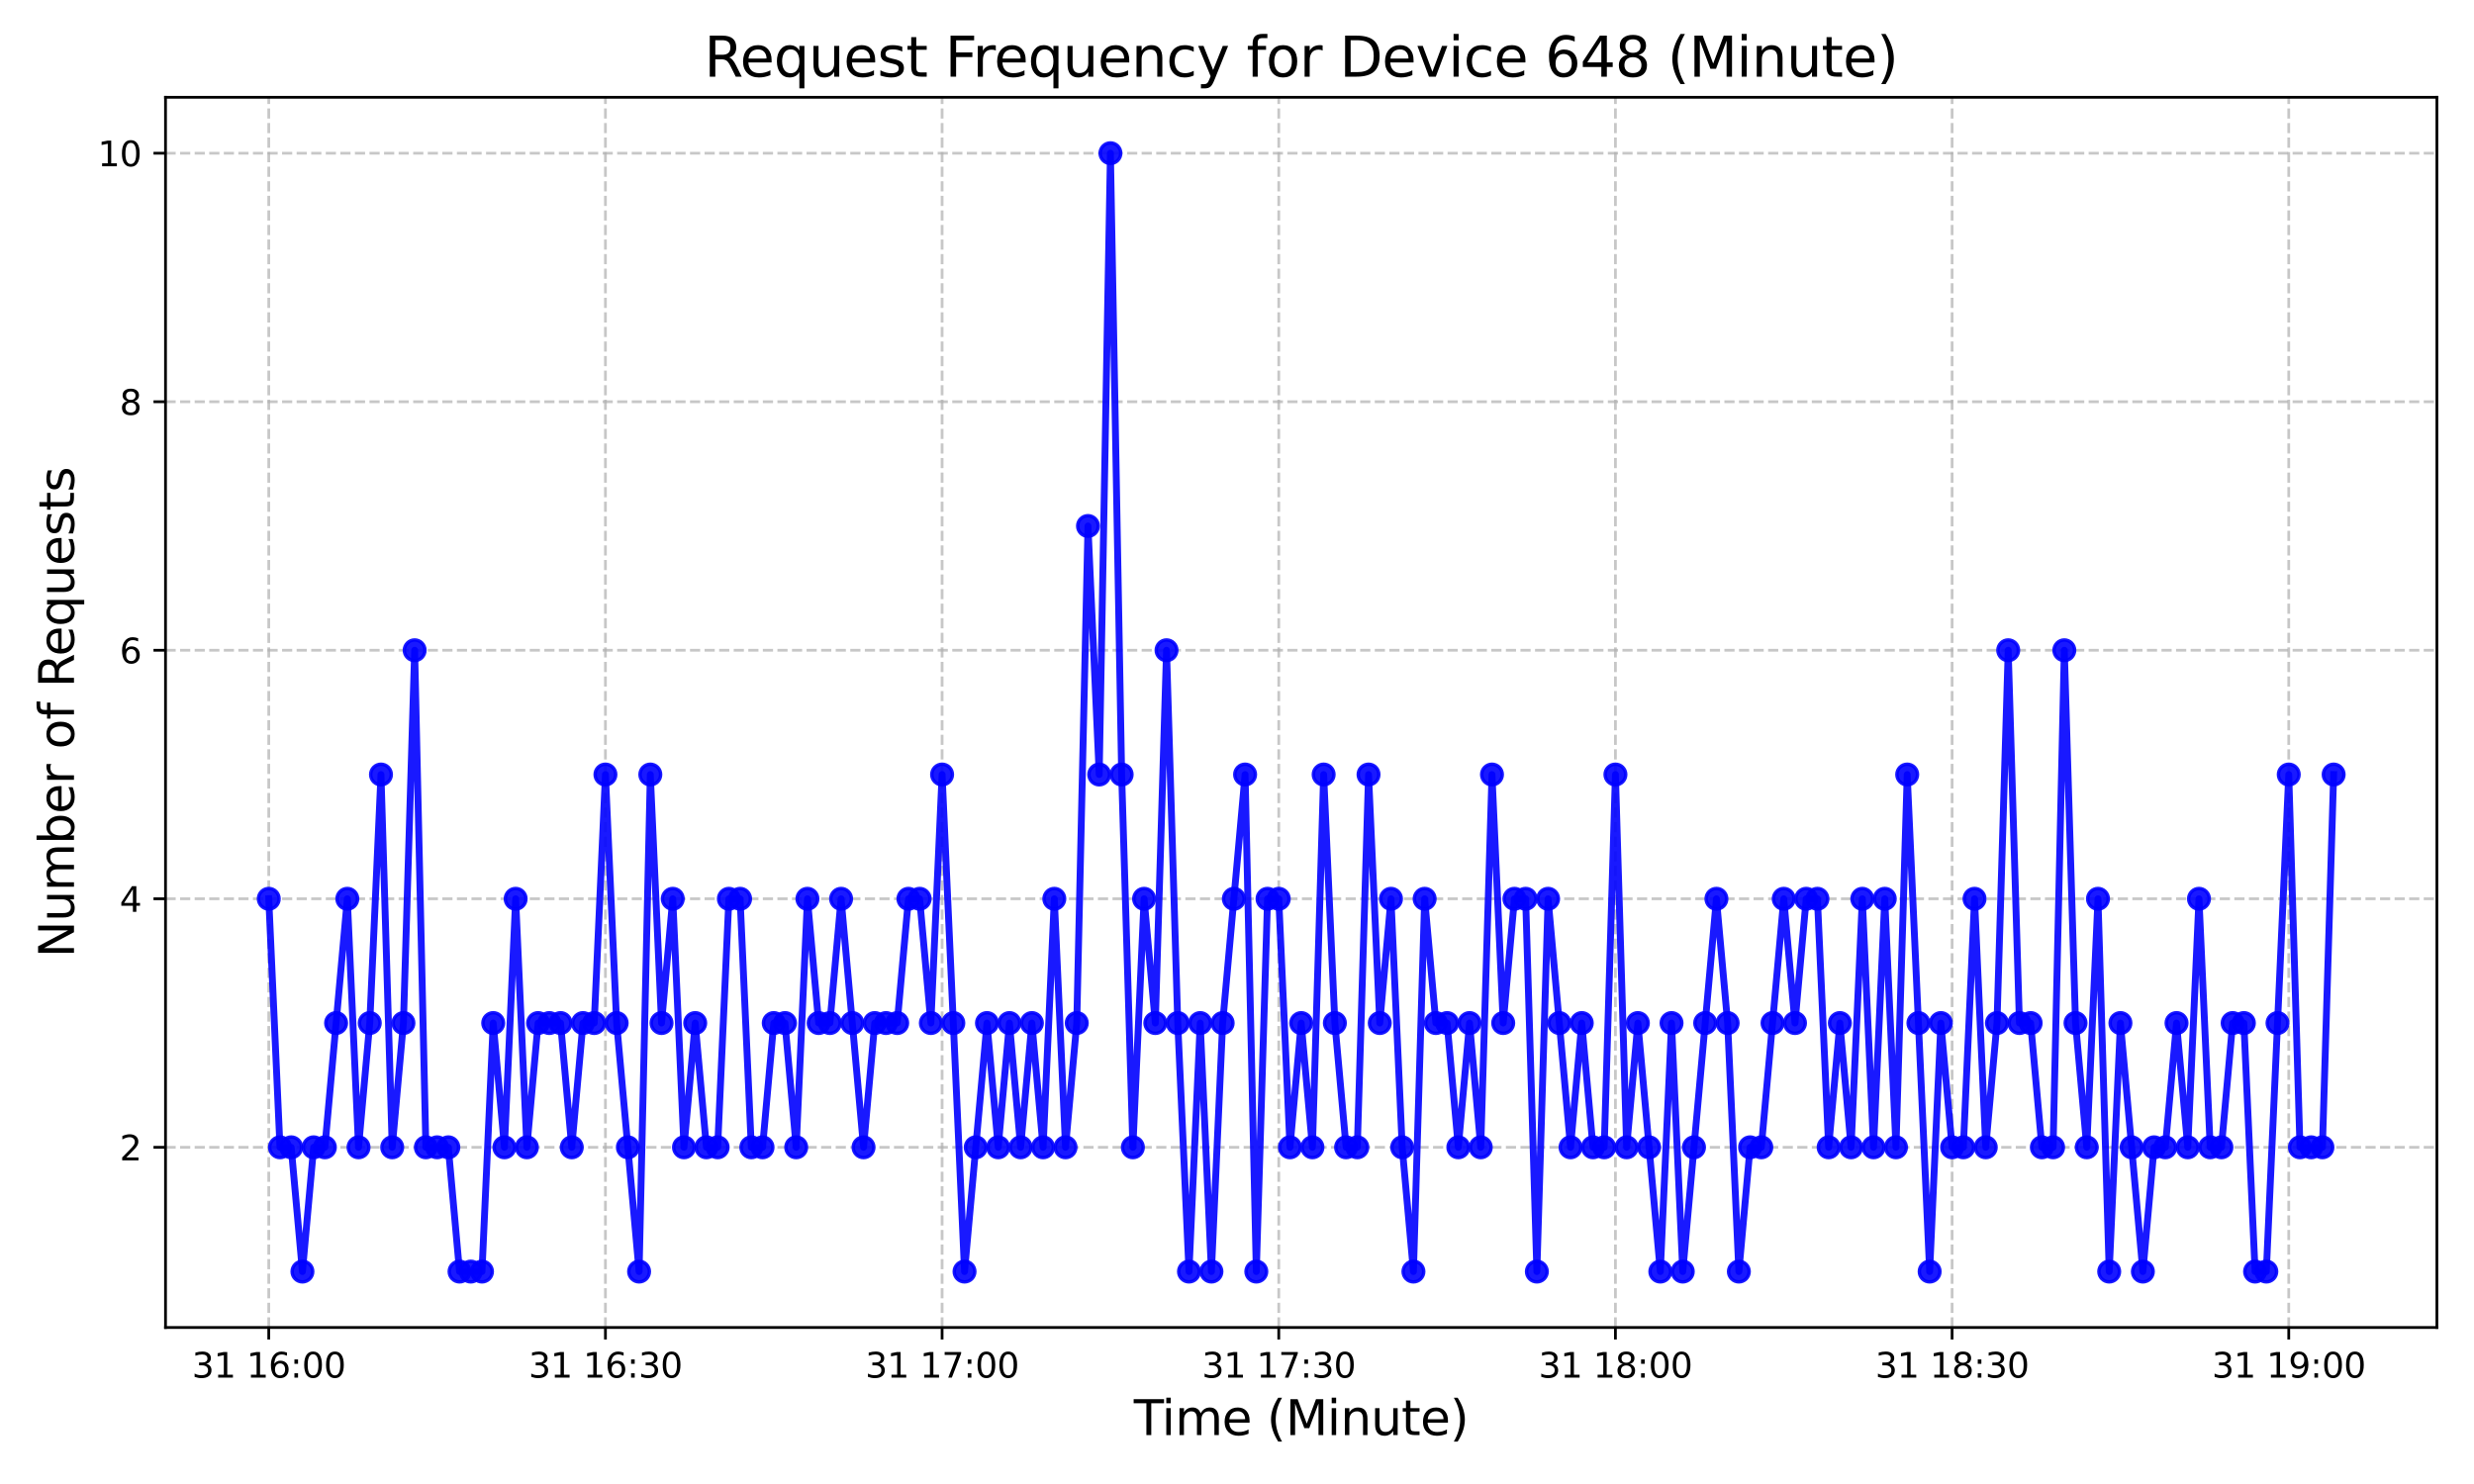 <?xml version="1.0" encoding="utf-8" standalone="no"?>
<!DOCTYPE svg PUBLIC "-//W3C//DTD SVG 1.1//EN"
  "http://www.w3.org/Graphics/SVG/1.1/DTD/svg11.dtd">
<svg xmlns:xlink="http://www.w3.org/1999/xlink" width="720pt" height="432pt" viewBox="0 0 720 432" xmlns="http://www.w3.org/2000/svg" version="1.1">
 <defs>
  <style type="text/css">*{stroke-linejoin: round; stroke-linecap: butt}</style>
 </defs>
 <g id="figure_1">
  <g id="patch_1">
   <path d="M 0 432 
L 720 432 
L 720 0 
L 0 0 
z
" style="fill: #ffffff"/>
  </g>
  <g id="axes_1">
   <g id="patch_2">
    <path d="M 48.17 386.44 
L 709.2 386.44 
L 709.2 28.32 
L 48.17 28.32 
z
" style="fill: #ffffff"/>
   </g>
   <g id="matplotlib.axis_1">
    <g id="xtick_1">
     <g id="line2d_1">
      <path d="M 78.217 386.44 
L 78.217 28.32 
" clip-path="url(#p0551586bc9)" style="fill: none; stroke-dasharray: 2.96,1.28; stroke-dashoffset: 0; stroke: #b0b0b0; stroke-opacity: 0.7; stroke-width: 0.8"/>
     </g>
     <g id="line2d_2">
      <defs>
       <path id="m270ddeef84" d="M 0 0 
L 0 3.5 
" style="stroke: #000000; stroke-width: 0.8"/>
      </defs>
      <g>
       <use xlink:href="#m270ddeef84" x="78.217" y="386.44" style="stroke: #000000; stroke-width: 0.8"/>
      </g>
     </g>
     <g id="text_1">
      <!-- 31 16:00 -->
      <g transform="translate(55.856 401.038) scale(0.1 -0.1)">
       <defs>
        <path id="DejaVuSans-33" d="M 2597 2516 
Q 3050 2419 3304 2112 
Q 3559 1806 3559 1356 
Q 3559 666 3084 287 
Q 2609 -91 1734 -91 
Q 1441 -91 1130 -33 
Q 819 25 488 141 
L 488 750 
Q 750 597 1062 519 
Q 1375 441 1716 441 
Q 2309 441 2620 675 
Q 2931 909 2931 1356 
Q 2931 1769 2642 2001 
Q 2353 2234 1838 2234 
L 1294 2234 
L 1294 2753 
L 1863 2753 
Q 2328 2753 2575 2939 
Q 2822 3125 2822 3475 
Q 2822 3834 2567 4026 
Q 2313 4219 1838 4219 
Q 1578 4219 1281 4162 
Q 984 4106 628 3988 
L 628 4550 
Q 988 4650 1302 4700 
Q 1616 4750 1894 4750 
Q 2613 4750 3031 4423 
Q 3450 4097 3450 3541 
Q 3450 3153 3228 2886 
Q 3006 2619 2597 2516 
z
" transform="scale(0.016)"/>
        <path id="DejaVuSans-31" d="M 794 531 
L 1825 531 
L 1825 4091 
L 703 3866 
L 703 4441 
L 1819 4666 
L 2450 4666 
L 2450 531 
L 3481 531 
L 3481 0 
L 794 0 
L 794 531 
z
" transform="scale(0.016)"/>
        <path id="DejaVuSans-20" transform="scale(0.016)"/>
        <path id="DejaVuSans-36" d="M 2113 2584 
Q 1688 2584 1439 2293 
Q 1191 2003 1191 1497 
Q 1191 994 1439 701 
Q 1688 409 2113 409 
Q 2538 409 2786 701 
Q 3034 994 3034 1497 
Q 3034 2003 2786 2293 
Q 2538 2584 2113 2584 
z
M 3366 4563 
L 3366 3988 
Q 3128 4100 2886 4159 
Q 2644 4219 2406 4219 
Q 1781 4219 1451 3797 
Q 1122 3375 1075 2522 
Q 1259 2794 1537 2939 
Q 1816 3084 2150 3084 
Q 2853 3084 3261 2657 
Q 3669 2231 3669 1497 
Q 3669 778 3244 343 
Q 2819 -91 2113 -91 
Q 1303 -91 875 529 
Q 447 1150 447 2328 
Q 447 3434 972 4092 
Q 1497 4750 2381 4750 
Q 2619 4750 2861 4703 
Q 3103 4656 3366 4563 
z
" transform="scale(0.016)"/>
        <path id="DejaVuSans-3a" d="M 750 794 
L 1409 794 
L 1409 0 
L 750 0 
L 750 794 
z
M 750 3309 
L 1409 3309 
L 1409 2516 
L 750 2516 
L 750 3309 
z
" transform="scale(0.016)"/>
        <path id="DejaVuSans-30" d="M 2034 4250 
Q 1547 4250 1301 3770 
Q 1056 3291 1056 2328 
Q 1056 1369 1301 889 
Q 1547 409 2034 409 
Q 2525 409 2770 889 
Q 3016 1369 3016 2328 
Q 3016 3291 2770 3770 
Q 2525 4250 2034 4250 
z
M 2034 4750 
Q 2819 4750 3233 4129 
Q 3647 3509 3647 2328 
Q 3647 1150 3233 529 
Q 2819 -91 2034 -91 
Q 1250 -91 836 529 
Q 422 1150 422 2328 
Q 422 3509 836 4129 
Q 1250 4750 2034 4750 
z
" transform="scale(0.016)"/>
       </defs>
       <use xlink:href="#DejaVuSans-33"/>
       <use xlink:href="#DejaVuSans-31" x="63.623"/>
       <use xlink:href="#DejaVuSans-20" x="127.246"/>
       <use xlink:href="#DejaVuSans-31" x="159.033"/>
       <use xlink:href="#DejaVuSans-36" x="222.656"/>
       <use xlink:href="#DejaVuSans-3a" x="286.279"/>
       <use xlink:href="#DejaVuSans-30" x="319.971"/>
       <use xlink:href="#DejaVuSans-30" x="383.594"/>
      </g>
     </g>
    </g>
    <g id="xtick_2">
     <g id="line2d_3">
      <path d="M 176.196 386.44 
L 176.196 28.32 
" clip-path="url(#p0551586bc9)" style="fill: none; stroke-dasharray: 2.96,1.28; stroke-dashoffset: 0; stroke: #b0b0b0; stroke-opacity: 0.7; stroke-width: 0.8"/>
     </g>
     <g id="line2d_4">
      <g>
       <use xlink:href="#m270ddeef84" x="176.196" y="386.44" style="stroke: #000000; stroke-width: 0.8"/>
      </g>
     </g>
     <g id="text_2">
      <!-- 31 16:30 -->
      <g transform="translate(153.835 401.038) scale(0.1 -0.1)">
       <use xlink:href="#DejaVuSans-33"/>
       <use xlink:href="#DejaVuSans-31" x="63.623"/>
       <use xlink:href="#DejaVuSans-20" x="127.246"/>
       <use xlink:href="#DejaVuSans-31" x="159.033"/>
       <use xlink:href="#DejaVuSans-36" x="222.656"/>
       <use xlink:href="#DejaVuSans-3a" x="286.279"/>
       <use xlink:href="#DejaVuSans-33" x="319.971"/>
       <use xlink:href="#DejaVuSans-30" x="383.594"/>
      </g>
     </g>
    </g>
    <g id="xtick_3">
     <g id="line2d_5">
      <path d="M 274.174 386.44 
L 274.174 28.32 
" clip-path="url(#p0551586bc9)" style="fill: none; stroke-dasharray: 2.96,1.28; stroke-dashoffset: 0; stroke: #b0b0b0; stroke-opacity: 0.7; stroke-width: 0.8"/>
     </g>
     <g id="line2d_6">
      <g>
       <use xlink:href="#m270ddeef84" x="274.174" y="386.44" style="stroke: #000000; stroke-width: 0.8"/>
      </g>
     </g>
     <g id="text_3">
      <!-- 31 17:00 -->
      <g transform="translate(251.813 401.038) scale(0.1 -0.1)">
       <defs>
        <path id="DejaVuSans-37" d="M 525 4666 
L 3525 4666 
L 3525 4397 
L 1831 0 
L 1172 0 
L 2766 4134 
L 525 4134 
L 525 4666 
z
" transform="scale(0.016)"/>
       </defs>
       <use xlink:href="#DejaVuSans-33"/>
       <use xlink:href="#DejaVuSans-31" x="63.623"/>
       <use xlink:href="#DejaVuSans-20" x="127.246"/>
       <use xlink:href="#DejaVuSans-31" x="159.033"/>
       <use xlink:href="#DejaVuSans-37" x="222.656"/>
       <use xlink:href="#DejaVuSans-3a" x="286.279"/>
       <use xlink:href="#DejaVuSans-30" x="319.971"/>
       <use xlink:href="#DejaVuSans-30" x="383.594"/>
      </g>
     </g>
    </g>
    <g id="xtick_4">
     <g id="line2d_7">
      <path d="M 372.153 386.44 
L 372.153 28.32 
" clip-path="url(#p0551586bc9)" style="fill: none; stroke-dasharray: 2.96,1.28; stroke-dashoffset: 0; stroke: #b0b0b0; stroke-opacity: 0.7; stroke-width: 0.8"/>
     </g>
     <g id="line2d_8">
      <g>
       <use xlink:href="#m270ddeef84" x="372.153" y="386.44" style="stroke: #000000; stroke-width: 0.8"/>
      </g>
     </g>
     <g id="text_4">
      <!-- 31 17:30 -->
      <g transform="translate(349.792 401.038) scale(0.1 -0.1)">
       <use xlink:href="#DejaVuSans-33"/>
       <use xlink:href="#DejaVuSans-31" x="63.623"/>
       <use xlink:href="#DejaVuSans-20" x="127.246"/>
       <use xlink:href="#DejaVuSans-31" x="159.033"/>
       <use xlink:href="#DejaVuSans-37" x="222.656"/>
       <use xlink:href="#DejaVuSans-3a" x="286.279"/>
       <use xlink:href="#DejaVuSans-33" x="319.971"/>
       <use xlink:href="#DejaVuSans-30" x="383.594"/>
      </g>
     </g>
    </g>
    <g id="xtick_5">
     <g id="line2d_9">
      <path d="M 470.132 386.44 
L 470.132 28.32 
" clip-path="url(#p0551586bc9)" style="fill: none; stroke-dasharray: 2.96,1.28; stroke-dashoffset: 0; stroke: #b0b0b0; stroke-opacity: 0.7; stroke-width: 0.8"/>
     </g>
     <g id="line2d_10">
      <g>
       <use xlink:href="#m270ddeef84" x="470.132" y="386.44" style="stroke: #000000; stroke-width: 0.8"/>
      </g>
     </g>
     <g id="text_5">
      <!-- 31 18:00 -->
      <g transform="translate(447.771 401.038) scale(0.1 -0.1)">
       <defs>
        <path id="DejaVuSans-38" d="M 2034 2216 
Q 1584 2216 1326 1975 
Q 1069 1734 1069 1313 
Q 1069 891 1326 650 
Q 1584 409 2034 409 
Q 2484 409 2743 651 
Q 3003 894 3003 1313 
Q 3003 1734 2745 1975 
Q 2488 2216 2034 2216 
z
M 1403 2484 
Q 997 2584 770 2862 
Q 544 3141 544 3541 
Q 544 4100 942 4425 
Q 1341 4750 2034 4750 
Q 2731 4750 3128 4425 
Q 3525 4100 3525 3541 
Q 3525 3141 3298 2862 
Q 3072 2584 2669 2484 
Q 3125 2378 3379 2068 
Q 3634 1759 3634 1313 
Q 3634 634 3220 271 
Q 2806 -91 2034 -91 
Q 1263 -91 848 271 
Q 434 634 434 1313 
Q 434 1759 690 2068 
Q 947 2378 1403 2484 
z
M 1172 3481 
Q 1172 3119 1398 2916 
Q 1625 2713 2034 2713 
Q 2441 2713 2670 2916 
Q 2900 3119 2900 3481 
Q 2900 3844 2670 4047 
Q 2441 4250 2034 4250 
Q 1625 4250 1398 4047 
Q 1172 3844 1172 3481 
z
" transform="scale(0.016)"/>
       </defs>
       <use xlink:href="#DejaVuSans-33"/>
       <use xlink:href="#DejaVuSans-31" x="63.623"/>
       <use xlink:href="#DejaVuSans-20" x="127.246"/>
       <use xlink:href="#DejaVuSans-31" x="159.033"/>
       <use xlink:href="#DejaVuSans-38" x="222.656"/>
       <use xlink:href="#DejaVuSans-3a" x="286.279"/>
       <use xlink:href="#DejaVuSans-30" x="319.971"/>
       <use xlink:href="#DejaVuSans-30" x="383.594"/>
      </g>
     </g>
    </g>
    <g id="xtick_6">
     <g id="line2d_11">
      <path d="M 568.111 386.44 
L 568.111 28.32 
" clip-path="url(#p0551586bc9)" style="fill: none; stroke-dasharray: 2.96,1.28; stroke-dashoffset: 0; stroke: #b0b0b0; stroke-opacity: 0.7; stroke-width: 0.8"/>
     </g>
     <g id="line2d_12">
      <g>
       <use xlink:href="#m270ddeef84" x="568.111" y="386.44" style="stroke: #000000; stroke-width: 0.8"/>
      </g>
     </g>
     <g id="text_6">
      <!-- 31 18:30 -->
      <g transform="translate(545.75 401.038) scale(0.1 -0.1)">
       <use xlink:href="#DejaVuSans-33"/>
       <use xlink:href="#DejaVuSans-31" x="63.623"/>
       <use xlink:href="#DejaVuSans-20" x="127.246"/>
       <use xlink:href="#DejaVuSans-31" x="159.033"/>
       <use xlink:href="#DejaVuSans-38" x="222.656"/>
       <use xlink:href="#DejaVuSans-3a" x="286.279"/>
       <use xlink:href="#DejaVuSans-33" x="319.971"/>
       <use xlink:href="#DejaVuSans-30" x="383.594"/>
      </g>
     </g>
    </g>
    <g id="xtick_7">
     <g id="line2d_13">
      <path d="M 666.089 386.44 
L 666.089 28.32 
" clip-path="url(#p0551586bc9)" style="fill: none; stroke-dasharray: 2.96,1.28; stroke-dashoffset: 0; stroke: #b0b0b0; stroke-opacity: 0.7; stroke-width: 0.8"/>
     </g>
     <g id="line2d_14">
      <g>
       <use xlink:href="#m270ddeef84" x="666.089" y="386.44" style="stroke: #000000; stroke-width: 0.8"/>
      </g>
     </g>
     <g id="text_7">
      <!-- 31 19:00 -->
      <g transform="translate(643.728 401.038) scale(0.1 -0.1)">
       <defs>
        <path id="DejaVuSans-39" d="M 703 97 
L 703 672 
Q 941 559 1184 500 
Q 1428 441 1663 441 
Q 2288 441 2617 861 
Q 2947 1281 2994 2138 
Q 2813 1869 2534 1725 
Q 2256 1581 1919 1581 
Q 1219 1581 811 2004 
Q 403 2428 403 3163 
Q 403 3881 828 4315 
Q 1253 4750 1959 4750 
Q 2769 4750 3195 4129 
Q 3622 3509 3622 2328 
Q 3622 1225 3098 567 
Q 2575 -91 1691 -91 
Q 1453 -91 1209 -44 
Q 966 3 703 97 
z
M 1959 2075 
Q 2384 2075 2632 2365 
Q 2881 2656 2881 3163 
Q 2881 3666 2632 3958 
Q 2384 4250 1959 4250 
Q 1534 4250 1286 3958 
Q 1038 3666 1038 3163 
Q 1038 2656 1286 2365 
Q 1534 2075 1959 2075 
z
" transform="scale(0.016)"/>
       </defs>
       <use xlink:href="#DejaVuSans-33"/>
       <use xlink:href="#DejaVuSans-31" x="63.623"/>
       <use xlink:href="#DejaVuSans-20" x="127.246"/>
       <use xlink:href="#DejaVuSans-31" x="159.033"/>
       <use xlink:href="#DejaVuSans-39" x="222.656"/>
       <use xlink:href="#DejaVuSans-3a" x="286.279"/>
       <use xlink:href="#DejaVuSans-30" x="319.971"/>
       <use xlink:href="#DejaVuSans-30" x="383.594"/>
      </g>
     </g>
    </g>
    <g id="text_8">
     <!-- Time (Minute) -->
     <g transform="translate(329.963 417.756) scale(0.14 -0.14)">
      <defs>
       <path id="DejaVuSans-54" d="M -19 4666 
L 3928 4666 
L 3928 4134 
L 2272 4134 
L 2272 0 
L 1638 0 
L 1638 4134 
L -19 4134 
L -19 4666 
z
" transform="scale(0.016)"/>
       <path id="DejaVuSans-69" d="M 603 3500 
L 1178 3500 
L 1178 0 
L 603 0 
L 603 3500 
z
M 603 4863 
L 1178 4863 
L 1178 4134 
L 603 4134 
L 603 4863 
z
" transform="scale(0.016)"/>
       <path id="DejaVuSans-6d" d="M 3328 2828 
Q 3544 3216 3844 3400 
Q 4144 3584 4550 3584 
Q 5097 3584 5394 3201 
Q 5691 2819 5691 2113 
L 5691 0 
L 5113 0 
L 5113 2094 
Q 5113 2597 4934 2840 
Q 4756 3084 4391 3084 
Q 3944 3084 3684 2787 
Q 3425 2491 3425 1978 
L 3425 0 
L 2847 0 
L 2847 2094 
Q 2847 2600 2669 2842 
Q 2491 3084 2119 3084 
Q 1678 3084 1418 2786 
Q 1159 2488 1159 1978 
L 1159 0 
L 581 0 
L 581 3500 
L 1159 3500 
L 1159 2956 
Q 1356 3278 1631 3431 
Q 1906 3584 2284 3584 
Q 2666 3584 2933 3390 
Q 3200 3197 3328 2828 
z
" transform="scale(0.016)"/>
       <path id="DejaVuSans-65" d="M 3597 1894 
L 3597 1613 
L 953 1613 
Q 991 1019 1311 708 
Q 1631 397 2203 397 
Q 2534 397 2845 478 
Q 3156 559 3463 722 
L 3463 178 
Q 3153 47 2828 -22 
Q 2503 -91 2169 -91 
Q 1331 -91 842 396 
Q 353 884 353 1716 
Q 353 2575 817 3079 
Q 1281 3584 2069 3584 
Q 2775 3584 3186 3129 
Q 3597 2675 3597 1894 
z
M 3022 2063 
Q 3016 2534 2758 2815 
Q 2500 3097 2075 3097 
Q 1594 3097 1305 2825 
Q 1016 2553 972 2059 
L 3022 2063 
z
" transform="scale(0.016)"/>
       <path id="DejaVuSans-28" d="M 1984 4856 
Q 1566 4138 1362 3434 
Q 1159 2731 1159 2009 
Q 1159 1288 1364 580 
Q 1569 -128 1984 -844 
L 1484 -844 
Q 1016 -109 783 600 
Q 550 1309 550 2009 
Q 550 2706 781 3412 
Q 1013 4119 1484 4856 
L 1984 4856 
z
" transform="scale(0.016)"/>
       <path id="DejaVuSans-4d" d="M 628 4666 
L 1569 4666 
L 2759 1491 
L 3956 4666 
L 4897 4666 
L 4897 0 
L 4281 0 
L 4281 4097 
L 3078 897 
L 2444 897 
L 1241 4097 
L 1241 0 
L 628 0 
L 628 4666 
z
" transform="scale(0.016)"/>
       <path id="DejaVuSans-6e" d="M 3513 2113 
L 3513 0 
L 2938 0 
L 2938 2094 
Q 2938 2591 2744 2837 
Q 2550 3084 2163 3084 
Q 1697 3084 1428 2787 
Q 1159 2491 1159 1978 
L 1159 0 
L 581 0 
L 581 3500 
L 1159 3500 
L 1159 2956 
Q 1366 3272 1645 3428 
Q 1925 3584 2291 3584 
Q 2894 3584 3203 3211 
Q 3513 2838 3513 2113 
z
" transform="scale(0.016)"/>
       <path id="DejaVuSans-75" d="M 544 1381 
L 544 3500 
L 1119 3500 
L 1119 1403 
Q 1119 906 1312 657 
Q 1506 409 1894 409 
Q 2359 409 2629 706 
Q 2900 1003 2900 1516 
L 2900 3500 
L 3475 3500 
L 3475 0 
L 2900 0 
L 2900 538 
Q 2691 219 2414 64 
Q 2138 -91 1772 -91 
Q 1169 -91 856 284 
Q 544 659 544 1381 
z
M 1991 3584 
L 1991 3584 
z
" transform="scale(0.016)"/>
       <path id="DejaVuSans-74" d="M 1172 4494 
L 1172 3500 
L 2356 3500 
L 2356 3053 
L 1172 3053 
L 1172 1153 
Q 1172 725 1289 603 
Q 1406 481 1766 481 
L 2356 481 
L 2356 0 
L 1766 0 
Q 1100 0 847 248 
Q 594 497 594 1153 
L 594 3053 
L 172 3053 
L 172 3500 
L 594 3500 
L 594 4494 
L 1172 4494 
z
" transform="scale(0.016)"/>
       <path id="DejaVuSans-29" d="M 513 4856 
L 1013 4856 
Q 1481 4119 1714 3412 
Q 1947 2706 1947 2009 
Q 1947 1309 1714 600 
Q 1481 -109 1013 -844 
L 513 -844 
Q 928 -128 1133 580 
Q 1338 1288 1338 2009 
Q 1338 2731 1133 3434 
Q 928 4138 513 4856 
z
" transform="scale(0.016)"/>
      </defs>
      <use xlink:href="#DejaVuSans-54"/>
      <use xlink:href="#DejaVuSans-69" x="57.959"/>
      <use xlink:href="#DejaVuSans-6d" x="85.742"/>
      <use xlink:href="#DejaVuSans-65" x="183.154"/>
      <use xlink:href="#DejaVuSans-20" x="244.678"/>
      <use xlink:href="#DejaVuSans-28" x="276.465"/>
      <use xlink:href="#DejaVuSans-4d" x="315.479"/>
      <use xlink:href="#DejaVuSans-69" x="401.758"/>
      <use xlink:href="#DejaVuSans-6e" x="429.541"/>
      <use xlink:href="#DejaVuSans-75" x="492.92"/>
      <use xlink:href="#DejaVuSans-74" x="556.299"/>
      <use xlink:href="#DejaVuSans-65" x="595.508"/>
      <use xlink:href="#DejaVuSans-29" x="657.031"/>
     </g>
    </g>
   </g>
   <g id="matplotlib.axis_2">
    <g id="ytick_1">
     <g id="line2d_15">
      <path d="M 48.17 333.988 
L 709.2 333.988 
" clip-path="url(#p0551586bc9)" style="fill: none; stroke-dasharray: 2.96,1.28; stroke-dashoffset: 0; stroke: #b0b0b0; stroke-opacity: 0.7; stroke-width: 0.8"/>
     </g>
     <g id="line2d_16">
      <defs>
       <path id="m6042317916" d="M 0 0 
L -3.5 0 
" style="stroke: #000000; stroke-width: 0.8"/>
      </defs>
      <g>
       <use xlink:href="#m6042317916" x="48.17" y="333.988" style="stroke: #000000; stroke-width: 0.8"/>
      </g>
     </g>
     <g id="text_9">
      <!-- 2 -->
      <g transform="translate(34.807 337.787) scale(0.1 -0.1)">
       <defs>
        <path id="DejaVuSans-32" d="M 1228 531 
L 3431 531 
L 3431 0 
L 469 0 
L 469 531 
Q 828 903 1448 1529 
Q 2069 2156 2228 2338 
Q 2531 2678 2651 2914 
Q 2772 3150 2772 3378 
Q 2772 3750 2511 3984 
Q 2250 4219 1831 4219 
Q 1534 4219 1204 4116 
Q 875 4013 500 3803 
L 500 4441 
Q 881 4594 1212 4672 
Q 1544 4750 1819 4750 
Q 2544 4750 2975 4387 
Q 3406 4025 3406 3419 
Q 3406 3131 3298 2873 
Q 3191 2616 2906 2266 
Q 2828 2175 2409 1742 
Q 1991 1309 1228 531 
z
" transform="scale(0.016)"/>
       </defs>
       <use xlink:href="#DejaVuSans-32"/>
      </g>
     </g>
    </g>
    <g id="ytick_2">
     <g id="line2d_17">
      <path d="M 48.17 261.641 
L 709.2 261.641 
" clip-path="url(#p0551586bc9)" style="fill: none; stroke-dasharray: 2.96,1.28; stroke-dashoffset: 0; stroke: #b0b0b0; stroke-opacity: 0.7; stroke-width: 0.8"/>
     </g>
     <g id="line2d_18">
      <g>
       <use xlink:href="#m6042317916" x="48.17" y="261.641" style="stroke: #000000; stroke-width: 0.8"/>
      </g>
     </g>
     <g id="text_10">
      <!-- 4 -->
      <g transform="translate(34.807 265.44) scale(0.1 -0.1)">
       <defs>
        <path id="DejaVuSans-34" d="M 2419 4116 
L 825 1625 
L 2419 1625 
L 2419 4116 
z
M 2253 4666 
L 3047 4666 
L 3047 1625 
L 3713 1625 
L 3713 1100 
L 3047 1100 
L 3047 0 
L 2419 0 
L 2419 1100 
L 313 1100 
L 313 1709 
L 2253 4666 
z
" transform="scale(0.016)"/>
       </defs>
       <use xlink:href="#DejaVuSans-34"/>
      </g>
     </g>
    </g>
    <g id="ytick_3">
     <g id="line2d_19">
      <path d="M 48.17 189.293 
L 709.2 189.293 
" clip-path="url(#p0551586bc9)" style="fill: none; stroke-dasharray: 2.96,1.28; stroke-dashoffset: 0; stroke: #b0b0b0; stroke-opacity: 0.7; stroke-width: 0.8"/>
     </g>
     <g id="line2d_20">
      <g>
       <use xlink:href="#m6042317916" x="48.17" y="189.293" style="stroke: #000000; stroke-width: 0.8"/>
      </g>
     </g>
     <g id="text_11">
      <!-- 6 -->
      <g transform="translate(34.807 193.092) scale(0.1 -0.1)">
       <use xlink:href="#DejaVuSans-36"/>
      </g>
     </g>
    </g>
    <g id="ytick_4">
     <g id="line2d_21">
      <path d="M 48.17 116.946 
L 709.2 116.946 
" clip-path="url(#p0551586bc9)" style="fill: none; stroke-dasharray: 2.96,1.28; stroke-dashoffset: 0; stroke: #b0b0b0; stroke-opacity: 0.7; stroke-width: 0.8"/>
     </g>
     <g id="line2d_22">
      <g>
       <use xlink:href="#m6042317916" x="48.17" y="116.946" style="stroke: #000000; stroke-width: 0.8"/>
      </g>
     </g>
     <g id="text_12">
      <!-- 8 -->
      <g transform="translate(34.807 120.745) scale(0.1 -0.1)">
       <use xlink:href="#DejaVuSans-38"/>
      </g>
     </g>
    </g>
    <g id="ytick_5">
     <g id="line2d_23">
      <path d="M 48.17 44.598 
L 709.2 44.598 
" clip-path="url(#p0551586bc9)" style="fill: none; stroke-dasharray: 2.96,1.28; stroke-dashoffset: 0; stroke: #b0b0b0; stroke-opacity: 0.7; stroke-width: 0.8"/>
     </g>
     <g id="line2d_24">
      <g>
       <use xlink:href="#m6042317916" x="48.17" y="44.598" style="stroke: #000000; stroke-width: 0.8"/>
      </g>
     </g>
     <g id="text_13">
      <!-- 10 -->
      <g transform="translate(28.445 48.397) scale(0.1 -0.1)">
       <use xlink:href="#DejaVuSans-31"/>
       <use xlink:href="#DejaVuSans-30" x="63.623"/>
      </g>
     </g>
    </g>
    <g id="text_14">
     <!-- Number of Requests -->
     <g transform="translate(21.533 278.778) rotate(-90) scale(0.14 -0.14)">
      <defs>
       <path id="DejaVuSans-4e" d="M 628 4666 
L 1478 4666 
L 3547 763 
L 3547 4666 
L 4159 4666 
L 4159 0 
L 3309 0 
L 1241 3903 
L 1241 0 
L 628 0 
L 628 4666 
z
" transform="scale(0.016)"/>
       <path id="DejaVuSans-62" d="M 3116 1747 
Q 3116 2381 2855 2742 
Q 2594 3103 2138 3103 
Q 1681 3103 1420 2742 
Q 1159 2381 1159 1747 
Q 1159 1113 1420 752 
Q 1681 391 2138 391 
Q 2594 391 2855 752 
Q 3116 1113 3116 1747 
z
M 1159 2969 
Q 1341 3281 1617 3432 
Q 1894 3584 2278 3584 
Q 2916 3584 3314 3078 
Q 3713 2572 3713 1747 
Q 3713 922 3314 415 
Q 2916 -91 2278 -91 
Q 1894 -91 1617 61 
Q 1341 213 1159 525 
L 1159 0 
L 581 0 
L 581 4863 
L 1159 4863 
L 1159 2969 
z
" transform="scale(0.016)"/>
       <path id="DejaVuSans-72" d="M 2631 2963 
Q 2534 3019 2420 3045 
Q 2306 3072 2169 3072 
Q 1681 3072 1420 2755 
Q 1159 2438 1159 1844 
L 1159 0 
L 581 0 
L 581 3500 
L 1159 3500 
L 1159 2956 
Q 1341 3275 1631 3429 
Q 1922 3584 2338 3584 
Q 2397 3584 2469 3576 
Q 2541 3569 2628 3553 
L 2631 2963 
z
" transform="scale(0.016)"/>
       <path id="DejaVuSans-6f" d="M 1959 3097 
Q 1497 3097 1228 2736 
Q 959 2375 959 1747 
Q 959 1119 1226 758 
Q 1494 397 1959 397 
Q 2419 397 2687 759 
Q 2956 1122 2956 1747 
Q 2956 2369 2687 2733 
Q 2419 3097 1959 3097 
z
M 1959 3584 
Q 2709 3584 3137 3096 
Q 3566 2609 3566 1747 
Q 3566 888 3137 398 
Q 2709 -91 1959 -91 
Q 1206 -91 779 398 
Q 353 888 353 1747 
Q 353 2609 779 3096 
Q 1206 3584 1959 3584 
z
" transform="scale(0.016)"/>
       <path id="DejaVuSans-66" d="M 2375 4863 
L 2375 4384 
L 1825 4384 
Q 1516 4384 1395 4259 
Q 1275 4134 1275 3809 
L 1275 3500 
L 2222 3500 
L 2222 3053 
L 1275 3053 
L 1275 0 
L 697 0 
L 697 3053 
L 147 3053 
L 147 3500 
L 697 3500 
L 697 3744 
Q 697 4328 969 4595 
Q 1241 4863 1831 4863 
L 2375 4863 
z
" transform="scale(0.016)"/>
       <path id="DejaVuSans-52" d="M 2841 2188 
Q 3044 2119 3236 1894 
Q 3428 1669 3622 1275 
L 4263 0 
L 3584 0 
L 2988 1197 
Q 2756 1666 2539 1819 
Q 2322 1972 1947 1972 
L 1259 1972 
L 1259 0 
L 628 0 
L 628 4666 
L 2053 4666 
Q 2853 4666 3247 4331 
Q 3641 3997 3641 3322 
Q 3641 2881 3436 2590 
Q 3231 2300 2841 2188 
z
M 1259 4147 
L 1259 2491 
L 2053 2491 
Q 2509 2491 2742 2702 
Q 2975 2913 2975 3322 
Q 2975 3731 2742 3939 
Q 2509 4147 2053 4147 
L 1259 4147 
z
" transform="scale(0.016)"/>
       <path id="DejaVuSans-71" d="M 947 1747 
Q 947 1113 1208 752 
Q 1469 391 1925 391 
Q 2381 391 2643 752 
Q 2906 1113 2906 1747 
Q 2906 2381 2643 2742 
Q 2381 3103 1925 3103 
Q 1469 3103 1208 2742 
Q 947 2381 947 1747 
z
M 2906 525 
Q 2725 213 2448 61 
Q 2172 -91 1784 -91 
Q 1150 -91 751 415 
Q 353 922 353 1747 
Q 353 2572 751 3078 
Q 1150 3584 1784 3584 
Q 2172 3584 2448 3432 
Q 2725 3281 2906 2969 
L 2906 3500 
L 3481 3500 
L 3481 -1331 
L 2906 -1331 
L 2906 525 
z
" transform="scale(0.016)"/>
       <path id="DejaVuSans-73" d="M 2834 3397 
L 2834 2853 
Q 2591 2978 2328 3040 
Q 2066 3103 1784 3103 
Q 1356 3103 1142 2972 
Q 928 2841 928 2578 
Q 928 2378 1081 2264 
Q 1234 2150 1697 2047 
L 1894 2003 
Q 2506 1872 2764 1633 
Q 3022 1394 3022 966 
Q 3022 478 2636 193 
Q 2250 -91 1575 -91 
Q 1294 -91 989 -36 
Q 684 19 347 128 
L 347 722 
Q 666 556 975 473 
Q 1284 391 1588 391 
Q 1994 391 2212 530 
Q 2431 669 2431 922 
Q 2431 1156 2273 1281 
Q 2116 1406 1581 1522 
L 1381 1569 
Q 847 1681 609 1914 
Q 372 2147 372 2553 
Q 372 3047 722 3315 
Q 1072 3584 1716 3584 
Q 2034 3584 2315 3537 
Q 2597 3491 2834 3397 
z
" transform="scale(0.016)"/>
      </defs>
      <use xlink:href="#DejaVuSans-4e"/>
      <use xlink:href="#DejaVuSans-75" x="74.805"/>
      <use xlink:href="#DejaVuSans-6d" x="138.184"/>
      <use xlink:href="#DejaVuSans-62" x="235.596"/>
      <use xlink:href="#DejaVuSans-65" x="299.072"/>
      <use xlink:href="#DejaVuSans-72" x="360.596"/>
      <use xlink:href="#DejaVuSans-20" x="401.709"/>
      <use xlink:href="#DejaVuSans-6f" x="433.496"/>
      <use xlink:href="#DejaVuSans-66" x="494.678"/>
      <use xlink:href="#DejaVuSans-20" x="529.883"/>
      <use xlink:href="#DejaVuSans-52" x="561.67"/>
      <use xlink:href="#DejaVuSans-65" x="626.652"/>
      <use xlink:href="#DejaVuSans-71" x="688.176"/>
      <use xlink:href="#DejaVuSans-75" x="751.652"/>
      <use xlink:href="#DejaVuSans-65" x="815.031"/>
      <use xlink:href="#DejaVuSans-73" x="876.555"/>
      <use xlink:href="#DejaVuSans-74" x="928.654"/>
      <use xlink:href="#DejaVuSans-73" x="967.863"/>
     </g>
    </g>
   </g>
   <g id="line2d_25">
    <path d="M 78.217 261.641 
L 81.483 333.988 
L 84.749 333.988 
L 88.015 370.162 
L 91.281 333.988 
L 94.547 333.988 
L 101.079 261.641 
L 104.344 333.988 
L 107.61 297.814 
L 110.876 225.467 
L 114.142 333.988 
L 117.408 297.814 
L 120.674 189.293 
L 123.94 333.988 
L 130.472 333.988 
L 133.738 370.162 
L 140.27 370.162 
L 143.536 297.814 
L 146.802 333.988 
L 150.068 261.641 
L 153.334 333.988 
L 156.6 297.814 
L 163.132 297.814 
L 166.398 333.988 
L 169.664 297.814 
L 172.93 297.814 
L 176.196 225.467 
L 179.462 297.814 
L 185.993 370.162 
L 189.259 225.467 
L 192.525 297.814 
L 195.791 261.641 
L 199.057 333.988 
L 202.323 297.814 
L 205.589 333.988 
L 208.855 333.988 
L 212.121 261.641 
L 215.387 261.641 
L 218.653 333.988 
L 221.919 333.988 
L 225.185 297.814 
L 228.451 297.814 
L 231.717 333.988 
L 234.983 261.641 
L 238.249 297.814 
L 241.515 297.814 
L 244.781 261.641 
L 251.313 333.988 
L 254.579 297.814 
L 261.11 297.814 
L 264.376 261.641 
L 267.642 261.641 
L 270.908 297.814 
L 274.174 225.467 
L 280.706 370.162 
L 287.238 297.814 
L 290.504 333.988 
L 293.77 297.814 
L 297.036 333.988 
L 300.302 297.814 
L 303.568 333.988 
L 306.834 261.641 
L 310.1 333.988 
L 313.366 297.814 
L 316.632 153.119 
L 319.898 225.467 
L 323.164 44.598 
L 326.43 225.467 
L 329.696 333.988 
L 332.962 261.641 
L 336.228 297.814 
L 339.493 189.293 
L 342.759 297.814 
L 346.025 370.162 
L 349.291 297.814 
L 352.557 370.162 
L 355.823 297.814 
L 362.355 225.467 
L 365.621 370.162 
L 368.887 261.641 
L 372.153 261.641 
L 375.419 333.988 
L 378.685 297.814 
L 381.951 333.988 
L 385.217 225.467 
L 388.483 297.814 
L 391.749 333.988 
L 395.015 333.988 
L 398.281 225.467 
L 401.547 297.814 
L 404.813 261.641 
L 408.079 333.988 
L 411.345 370.162 
L 414.611 261.641 
L 417.877 297.814 
L 421.142 297.814 
L 424.408 333.988 
L 427.674 297.814 
L 430.94 333.988 
L 434.206 225.467 
L 437.472 297.814 
L 440.738 261.641 
L 444.004 261.641 
L 447.27 370.162 
L 450.536 261.641 
L 457.068 333.988 
L 460.334 297.814 
L 463.6 333.988 
L 466.866 333.988 
L 470.132 225.467 
L 473.398 333.988 
L 476.664 297.814 
L 483.196 370.162 
L 486.462 297.814 
L 489.728 370.162 
L 499.525 261.641 
L 502.791 297.814 
L 506.057 370.162 
L 509.323 333.988 
L 512.589 333.988 
L 519.121 261.641 
L 522.387 297.814 
L 525.653 261.641 
L 528.919 261.641 
L 532.185 333.988 
L 535.451 297.814 
L 538.717 333.988 
L 541.983 261.641 
L 545.249 333.988 
L 548.515 261.641 
L 551.781 333.988 
L 555.047 225.467 
L 561.579 370.162 
L 564.845 297.814 
L 568.111 333.988 
L 571.377 333.988 
L 574.643 261.641 
L 577.908 333.988 
L 581.174 297.814 
L 584.44 189.293 
L 587.706 297.814 
L 590.972 297.814 
L 594.238 333.988 
L 597.504 333.988 
L 600.77 189.293 
L 604.036 297.814 
L 607.302 333.988 
L 610.568 261.641 
L 613.834 370.162 
L 617.1 297.814 
L 623.632 370.162 
L 626.898 333.988 
L 630.164 333.988 
L 633.43 297.814 
L 636.696 333.988 
L 639.962 261.641 
L 643.228 333.988 
L 646.494 333.988 
L 649.76 297.814 
L 653.026 297.814 
L 656.291 370.162 
L 659.557 370.162 
L 666.089 225.467 
L 669.355 333.988 
L 675.887 333.988 
L 679.153 225.467 
L 679.153 225.467 
" clip-path="url(#p0551586bc9)" style="fill: none; stroke: #0000ff; stroke-opacity: 0.9; stroke-width: 2; stroke-linecap: square"/>
    <defs>
     <path id="mc5b8c1e23e" d="M 0 3 
C 0.796 3 1.559 2.684 2.121 2.121 
C 2.684 1.559 3 0.796 3 0 
C 3 -0.796 2.684 -1.559 2.121 -2.121 
C 1.559 -2.684 0.796 -3 0 -3 
C -0.796 -3 -1.559 -2.684 -2.121 -2.121 
C -2.684 -1.559 -3 -0.796 -3 0 
C -3 0.796 -2.684 1.559 -2.121 2.121 
C -1.559 2.684 -0.796 3 0 3 
z
" style="stroke: #0000ff; stroke-opacity: 0.9"/>
    </defs>
    <g clip-path="url(#p0551586bc9)">
     <use xlink:href="#mc5b8c1e23e" x="78.217" y="261.641" style="fill: #0000ff; fill-opacity: 0.9; stroke: #0000ff; stroke-opacity: 0.9"/>
     <use xlink:href="#mc5b8c1e23e" x="81.483" y="333.988" style="fill: #0000ff; fill-opacity: 0.9; stroke: #0000ff; stroke-opacity: 0.9"/>
     <use xlink:href="#mc5b8c1e23e" x="84.749" y="333.988" style="fill: #0000ff; fill-opacity: 0.9; stroke: #0000ff; stroke-opacity: 0.9"/>
     <use xlink:href="#mc5b8c1e23e" x="88.015" y="370.162" style="fill: #0000ff; fill-opacity: 0.9; stroke: #0000ff; stroke-opacity: 0.9"/>
     <use xlink:href="#mc5b8c1e23e" x="91.281" y="333.988" style="fill: #0000ff; fill-opacity: 0.9; stroke: #0000ff; stroke-opacity: 0.9"/>
     <use xlink:href="#mc5b8c1e23e" x="94.547" y="333.988" style="fill: #0000ff; fill-opacity: 0.9; stroke: #0000ff; stroke-opacity: 0.9"/>
     <use xlink:href="#mc5b8c1e23e" x="97.813" y="297.814" style="fill: #0000ff; fill-opacity: 0.9; stroke: #0000ff; stroke-opacity: 0.9"/>
     <use xlink:href="#mc5b8c1e23e" x="101.079" y="261.641" style="fill: #0000ff; fill-opacity: 0.9; stroke: #0000ff; stroke-opacity: 0.9"/>
     <use xlink:href="#mc5b8c1e23e" x="104.344" y="333.988" style="fill: #0000ff; fill-opacity: 0.9; stroke: #0000ff; stroke-opacity: 0.9"/>
     <use xlink:href="#mc5b8c1e23e" x="107.61" y="297.814" style="fill: #0000ff; fill-opacity: 0.9; stroke: #0000ff; stroke-opacity: 0.9"/>
     <use xlink:href="#mc5b8c1e23e" x="110.876" y="225.467" style="fill: #0000ff; fill-opacity: 0.9; stroke: #0000ff; stroke-opacity: 0.9"/>
     <use xlink:href="#mc5b8c1e23e" x="114.142" y="333.988" style="fill: #0000ff; fill-opacity: 0.9; stroke: #0000ff; stroke-opacity: 0.9"/>
     <use xlink:href="#mc5b8c1e23e" x="117.408" y="297.814" style="fill: #0000ff; fill-opacity: 0.9; stroke: #0000ff; stroke-opacity: 0.9"/>
     <use xlink:href="#mc5b8c1e23e" x="120.674" y="189.293" style="fill: #0000ff; fill-opacity: 0.9; stroke: #0000ff; stroke-opacity: 0.9"/>
     <use xlink:href="#mc5b8c1e23e" x="123.94" y="333.988" style="fill: #0000ff; fill-opacity: 0.9; stroke: #0000ff; stroke-opacity: 0.9"/>
     <use xlink:href="#mc5b8c1e23e" x="127.206" y="333.988" style="fill: #0000ff; fill-opacity: 0.9; stroke: #0000ff; stroke-opacity: 0.9"/>
     <use xlink:href="#mc5b8c1e23e" x="130.472" y="333.988" style="fill: #0000ff; fill-opacity: 0.9; stroke: #0000ff; stroke-opacity: 0.9"/>
     <use xlink:href="#mc5b8c1e23e" x="133.738" y="370.162" style="fill: #0000ff; fill-opacity: 0.9; stroke: #0000ff; stroke-opacity: 0.9"/>
     <use xlink:href="#mc5b8c1e23e" x="137.004" y="370.162" style="fill: #0000ff; fill-opacity: 0.9; stroke: #0000ff; stroke-opacity: 0.9"/>
     <use xlink:href="#mc5b8c1e23e" x="140.27" y="370.162" style="fill: #0000ff; fill-opacity: 0.9; stroke: #0000ff; stroke-opacity: 0.9"/>
     <use xlink:href="#mc5b8c1e23e" x="143.536" y="297.814" style="fill: #0000ff; fill-opacity: 0.9; stroke: #0000ff; stroke-opacity: 0.9"/>
     <use xlink:href="#mc5b8c1e23e" x="146.802" y="333.988" style="fill: #0000ff; fill-opacity: 0.9; stroke: #0000ff; stroke-opacity: 0.9"/>
     <use xlink:href="#mc5b8c1e23e" x="150.068" y="261.641" style="fill: #0000ff; fill-opacity: 0.9; stroke: #0000ff; stroke-opacity: 0.9"/>
     <use xlink:href="#mc5b8c1e23e" x="153.334" y="333.988" style="fill: #0000ff; fill-opacity: 0.9; stroke: #0000ff; stroke-opacity: 0.9"/>
     <use xlink:href="#mc5b8c1e23e" x="156.6" y="297.814" style="fill: #0000ff; fill-opacity: 0.9; stroke: #0000ff; stroke-opacity: 0.9"/>
     <use xlink:href="#mc5b8c1e23e" x="159.866" y="297.814" style="fill: #0000ff; fill-opacity: 0.9; stroke: #0000ff; stroke-opacity: 0.9"/>
     <use xlink:href="#mc5b8c1e23e" x="163.132" y="297.814" style="fill: #0000ff; fill-opacity: 0.9; stroke: #0000ff; stroke-opacity: 0.9"/>
     <use xlink:href="#mc5b8c1e23e" x="166.398" y="333.988" style="fill: #0000ff; fill-opacity: 0.9; stroke: #0000ff; stroke-opacity: 0.9"/>
     <use xlink:href="#mc5b8c1e23e" x="169.664" y="297.814" style="fill: #0000ff; fill-opacity: 0.9; stroke: #0000ff; stroke-opacity: 0.9"/>
     <use xlink:href="#mc5b8c1e23e" x="172.93" y="297.814" style="fill: #0000ff; fill-opacity: 0.9; stroke: #0000ff; stroke-opacity: 0.9"/>
     <use xlink:href="#mc5b8c1e23e" x="176.196" y="225.467" style="fill: #0000ff; fill-opacity: 0.9; stroke: #0000ff; stroke-opacity: 0.9"/>
     <use xlink:href="#mc5b8c1e23e" x="179.462" y="297.814" style="fill: #0000ff; fill-opacity: 0.9; stroke: #0000ff; stroke-opacity: 0.9"/>
     <use xlink:href="#mc5b8c1e23e" x="182.727" y="333.988" style="fill: #0000ff; fill-opacity: 0.9; stroke: #0000ff; stroke-opacity: 0.9"/>
     <use xlink:href="#mc5b8c1e23e" x="185.993" y="370.162" style="fill: #0000ff; fill-opacity: 0.9; stroke: #0000ff; stroke-opacity: 0.9"/>
     <use xlink:href="#mc5b8c1e23e" x="189.259" y="225.467" style="fill: #0000ff; fill-opacity: 0.9; stroke: #0000ff; stroke-opacity: 0.9"/>
     <use xlink:href="#mc5b8c1e23e" x="192.525" y="297.814" style="fill: #0000ff; fill-opacity: 0.9; stroke: #0000ff; stroke-opacity: 0.9"/>
     <use xlink:href="#mc5b8c1e23e" x="195.791" y="261.641" style="fill: #0000ff; fill-opacity: 0.9; stroke: #0000ff; stroke-opacity: 0.9"/>
     <use xlink:href="#mc5b8c1e23e" x="199.057" y="333.988" style="fill: #0000ff; fill-opacity: 0.9; stroke: #0000ff; stroke-opacity: 0.9"/>
     <use xlink:href="#mc5b8c1e23e" x="202.323" y="297.814" style="fill: #0000ff; fill-opacity: 0.9; stroke: #0000ff; stroke-opacity: 0.9"/>
     <use xlink:href="#mc5b8c1e23e" x="205.589" y="333.988" style="fill: #0000ff; fill-opacity: 0.9; stroke: #0000ff; stroke-opacity: 0.9"/>
     <use xlink:href="#mc5b8c1e23e" x="208.855" y="333.988" style="fill: #0000ff; fill-opacity: 0.9; stroke: #0000ff; stroke-opacity: 0.9"/>
     <use xlink:href="#mc5b8c1e23e" x="212.121" y="261.641" style="fill: #0000ff; fill-opacity: 0.9; stroke: #0000ff; stroke-opacity: 0.9"/>
     <use xlink:href="#mc5b8c1e23e" x="215.387" y="261.641" style="fill: #0000ff; fill-opacity: 0.9; stroke: #0000ff; stroke-opacity: 0.9"/>
     <use xlink:href="#mc5b8c1e23e" x="218.653" y="333.988" style="fill: #0000ff; fill-opacity: 0.9; stroke: #0000ff; stroke-opacity: 0.9"/>
     <use xlink:href="#mc5b8c1e23e" x="221.919" y="333.988" style="fill: #0000ff; fill-opacity: 0.9; stroke: #0000ff; stroke-opacity: 0.9"/>
     <use xlink:href="#mc5b8c1e23e" x="225.185" y="297.814" style="fill: #0000ff; fill-opacity: 0.9; stroke: #0000ff; stroke-opacity: 0.9"/>
     <use xlink:href="#mc5b8c1e23e" x="228.451" y="297.814" style="fill: #0000ff; fill-opacity: 0.9; stroke: #0000ff; stroke-opacity: 0.9"/>
     <use xlink:href="#mc5b8c1e23e" x="231.717" y="333.988" style="fill: #0000ff; fill-opacity: 0.9; stroke: #0000ff; stroke-opacity: 0.9"/>
     <use xlink:href="#mc5b8c1e23e" x="234.983" y="261.641" style="fill: #0000ff; fill-opacity: 0.9; stroke: #0000ff; stroke-opacity: 0.9"/>
     <use xlink:href="#mc5b8c1e23e" x="238.249" y="297.814" style="fill: #0000ff; fill-opacity: 0.9; stroke: #0000ff; stroke-opacity: 0.9"/>
     <use xlink:href="#mc5b8c1e23e" x="241.515" y="297.814" style="fill: #0000ff; fill-opacity: 0.9; stroke: #0000ff; stroke-opacity: 0.9"/>
     <use xlink:href="#mc5b8c1e23e" x="244.781" y="261.641" style="fill: #0000ff; fill-opacity: 0.9; stroke: #0000ff; stroke-opacity: 0.9"/>
     <use xlink:href="#mc5b8c1e23e" x="248.047" y="297.814" style="fill: #0000ff; fill-opacity: 0.9; stroke: #0000ff; stroke-opacity: 0.9"/>
     <use xlink:href="#mc5b8c1e23e" x="251.313" y="333.988" style="fill: #0000ff; fill-opacity: 0.9; stroke: #0000ff; stroke-opacity: 0.9"/>
     <use xlink:href="#mc5b8c1e23e" x="254.579" y="297.814" style="fill: #0000ff; fill-opacity: 0.9; stroke: #0000ff; stroke-opacity: 0.9"/>
     <use xlink:href="#mc5b8c1e23e" x="257.845" y="297.814" style="fill: #0000ff; fill-opacity: 0.9; stroke: #0000ff; stroke-opacity: 0.9"/>
     <use xlink:href="#mc5b8c1e23e" x="261.11" y="297.814" style="fill: #0000ff; fill-opacity: 0.9; stroke: #0000ff; stroke-opacity: 0.9"/>
     <use xlink:href="#mc5b8c1e23e" x="264.376" y="261.641" style="fill: #0000ff; fill-opacity: 0.9; stroke: #0000ff; stroke-opacity: 0.9"/>
     <use xlink:href="#mc5b8c1e23e" x="267.642" y="261.641" style="fill: #0000ff; fill-opacity: 0.9; stroke: #0000ff; stroke-opacity: 0.9"/>
     <use xlink:href="#mc5b8c1e23e" x="270.908" y="297.814" style="fill: #0000ff; fill-opacity: 0.9; stroke: #0000ff; stroke-opacity: 0.9"/>
     <use xlink:href="#mc5b8c1e23e" x="274.174" y="225.467" style="fill: #0000ff; fill-opacity: 0.9; stroke: #0000ff; stroke-opacity: 0.9"/>
     <use xlink:href="#mc5b8c1e23e" x="277.44" y="297.814" style="fill: #0000ff; fill-opacity: 0.9; stroke: #0000ff; stroke-opacity: 0.9"/>
     <use xlink:href="#mc5b8c1e23e" x="280.706" y="370.162" style="fill: #0000ff; fill-opacity: 0.9; stroke: #0000ff; stroke-opacity: 0.9"/>
     <use xlink:href="#mc5b8c1e23e" x="283.972" y="333.988" style="fill: #0000ff; fill-opacity: 0.9; stroke: #0000ff; stroke-opacity: 0.9"/>
     <use xlink:href="#mc5b8c1e23e" x="287.238" y="297.814" style="fill: #0000ff; fill-opacity: 0.9; stroke: #0000ff; stroke-opacity: 0.9"/>
     <use xlink:href="#mc5b8c1e23e" x="290.504" y="333.988" style="fill: #0000ff; fill-opacity: 0.9; stroke: #0000ff; stroke-opacity: 0.9"/>
     <use xlink:href="#mc5b8c1e23e" x="293.77" y="297.814" style="fill: #0000ff; fill-opacity: 0.9; stroke: #0000ff; stroke-opacity: 0.9"/>
     <use xlink:href="#mc5b8c1e23e" x="297.036" y="333.988" style="fill: #0000ff; fill-opacity: 0.9; stroke: #0000ff; stroke-opacity: 0.9"/>
     <use xlink:href="#mc5b8c1e23e" x="300.302" y="297.814" style="fill: #0000ff; fill-opacity: 0.9; stroke: #0000ff; stroke-opacity: 0.9"/>
     <use xlink:href="#mc5b8c1e23e" x="303.568" y="333.988" style="fill: #0000ff; fill-opacity: 0.9; stroke: #0000ff; stroke-opacity: 0.9"/>
     <use xlink:href="#mc5b8c1e23e" x="306.834" y="261.641" style="fill: #0000ff; fill-opacity: 0.9; stroke: #0000ff; stroke-opacity: 0.9"/>
     <use xlink:href="#mc5b8c1e23e" x="310.1" y="333.988" style="fill: #0000ff; fill-opacity: 0.9; stroke: #0000ff; stroke-opacity: 0.9"/>
     <use xlink:href="#mc5b8c1e23e" x="313.366" y="297.814" style="fill: #0000ff; fill-opacity: 0.9; stroke: #0000ff; stroke-opacity: 0.9"/>
     <use xlink:href="#mc5b8c1e23e" x="316.632" y="153.119" style="fill: #0000ff; fill-opacity: 0.9; stroke: #0000ff; stroke-opacity: 0.9"/>
     <use xlink:href="#mc5b8c1e23e" x="319.898" y="225.467" style="fill: #0000ff; fill-opacity: 0.9; stroke: #0000ff; stroke-opacity: 0.9"/>
     <use xlink:href="#mc5b8c1e23e" x="323.164" y="44.598" style="fill: #0000ff; fill-opacity: 0.9; stroke: #0000ff; stroke-opacity: 0.9"/>
     <use xlink:href="#mc5b8c1e23e" x="326.43" y="225.467" style="fill: #0000ff; fill-opacity: 0.9; stroke: #0000ff; stroke-opacity: 0.9"/>
     <use xlink:href="#mc5b8c1e23e" x="329.696" y="333.988" style="fill: #0000ff; fill-opacity: 0.9; stroke: #0000ff; stroke-opacity: 0.9"/>
     <use xlink:href="#mc5b8c1e23e" x="332.962" y="261.641" style="fill: #0000ff; fill-opacity: 0.9; stroke: #0000ff; stroke-opacity: 0.9"/>
     <use xlink:href="#mc5b8c1e23e" x="336.228" y="297.814" style="fill: #0000ff; fill-opacity: 0.9; stroke: #0000ff; stroke-opacity: 0.9"/>
     <use xlink:href="#mc5b8c1e23e" x="339.493" y="189.293" style="fill: #0000ff; fill-opacity: 0.9; stroke: #0000ff; stroke-opacity: 0.9"/>
     <use xlink:href="#mc5b8c1e23e" x="342.759" y="297.814" style="fill: #0000ff; fill-opacity: 0.9; stroke: #0000ff; stroke-opacity: 0.9"/>
     <use xlink:href="#mc5b8c1e23e" x="346.025" y="370.162" style="fill: #0000ff; fill-opacity: 0.9; stroke: #0000ff; stroke-opacity: 0.9"/>
     <use xlink:href="#mc5b8c1e23e" x="349.291" y="297.814" style="fill: #0000ff; fill-opacity: 0.9; stroke: #0000ff; stroke-opacity: 0.9"/>
     <use xlink:href="#mc5b8c1e23e" x="352.557" y="370.162" style="fill: #0000ff; fill-opacity: 0.9; stroke: #0000ff; stroke-opacity: 0.9"/>
     <use xlink:href="#mc5b8c1e23e" x="355.823" y="297.814" style="fill: #0000ff; fill-opacity: 0.9; stroke: #0000ff; stroke-opacity: 0.9"/>
     <use xlink:href="#mc5b8c1e23e" x="359.089" y="261.641" style="fill: #0000ff; fill-opacity: 0.9; stroke: #0000ff; stroke-opacity: 0.9"/>
     <use xlink:href="#mc5b8c1e23e" x="362.355" y="225.467" style="fill: #0000ff; fill-opacity: 0.9; stroke: #0000ff; stroke-opacity: 0.9"/>
     <use xlink:href="#mc5b8c1e23e" x="365.621" y="370.162" style="fill: #0000ff; fill-opacity: 0.9; stroke: #0000ff; stroke-opacity: 0.9"/>
     <use xlink:href="#mc5b8c1e23e" x="368.887" y="261.641" style="fill: #0000ff; fill-opacity: 0.9; stroke: #0000ff; stroke-opacity: 0.9"/>
     <use xlink:href="#mc5b8c1e23e" x="372.153" y="261.641" style="fill: #0000ff; fill-opacity: 0.9; stroke: #0000ff; stroke-opacity: 0.9"/>
     <use xlink:href="#mc5b8c1e23e" x="375.419" y="333.988" style="fill: #0000ff; fill-opacity: 0.9; stroke: #0000ff; stroke-opacity: 0.9"/>
     <use xlink:href="#mc5b8c1e23e" x="378.685" y="297.814" style="fill: #0000ff; fill-opacity: 0.9; stroke: #0000ff; stroke-opacity: 0.9"/>
     <use xlink:href="#mc5b8c1e23e" x="381.951" y="333.988" style="fill: #0000ff; fill-opacity: 0.9; stroke: #0000ff; stroke-opacity: 0.9"/>
     <use xlink:href="#mc5b8c1e23e" x="385.217" y="225.467" style="fill: #0000ff; fill-opacity: 0.9; stroke: #0000ff; stroke-opacity: 0.9"/>
     <use xlink:href="#mc5b8c1e23e" x="388.483" y="297.814" style="fill: #0000ff; fill-opacity: 0.9; stroke: #0000ff; stroke-opacity: 0.9"/>
     <use xlink:href="#mc5b8c1e23e" x="391.749" y="333.988" style="fill: #0000ff; fill-opacity: 0.9; stroke: #0000ff; stroke-opacity: 0.9"/>
     <use xlink:href="#mc5b8c1e23e" x="395.015" y="333.988" style="fill: #0000ff; fill-opacity: 0.9; stroke: #0000ff; stroke-opacity: 0.9"/>
     <use xlink:href="#mc5b8c1e23e" x="398.281" y="225.467" style="fill: #0000ff; fill-opacity: 0.9; stroke: #0000ff; stroke-opacity: 0.9"/>
     <use xlink:href="#mc5b8c1e23e" x="401.547" y="297.814" style="fill: #0000ff; fill-opacity: 0.9; stroke: #0000ff; stroke-opacity: 0.9"/>
     <use xlink:href="#mc5b8c1e23e" x="404.813" y="261.641" style="fill: #0000ff; fill-opacity: 0.9; stroke: #0000ff; stroke-opacity: 0.9"/>
     <use xlink:href="#mc5b8c1e23e" x="408.079" y="333.988" style="fill: #0000ff; fill-opacity: 0.9; stroke: #0000ff; stroke-opacity: 0.9"/>
     <use xlink:href="#mc5b8c1e23e" x="411.345" y="370.162" style="fill: #0000ff; fill-opacity: 0.9; stroke: #0000ff; stroke-opacity: 0.9"/>
     <use xlink:href="#mc5b8c1e23e" x="414.611" y="261.641" style="fill: #0000ff; fill-opacity: 0.9; stroke: #0000ff; stroke-opacity: 0.9"/>
     <use xlink:href="#mc5b8c1e23e" x="417.877" y="297.814" style="fill: #0000ff; fill-opacity: 0.9; stroke: #0000ff; stroke-opacity: 0.9"/>
     <use xlink:href="#mc5b8c1e23e" x="421.142" y="297.814" style="fill: #0000ff; fill-opacity: 0.9; stroke: #0000ff; stroke-opacity: 0.9"/>
     <use xlink:href="#mc5b8c1e23e" x="424.408" y="333.988" style="fill: #0000ff; fill-opacity: 0.9; stroke: #0000ff; stroke-opacity: 0.9"/>
     <use xlink:href="#mc5b8c1e23e" x="427.674" y="297.814" style="fill: #0000ff; fill-opacity: 0.9; stroke: #0000ff; stroke-opacity: 0.9"/>
     <use xlink:href="#mc5b8c1e23e" x="430.94" y="333.988" style="fill: #0000ff; fill-opacity: 0.9; stroke: #0000ff; stroke-opacity: 0.9"/>
     <use xlink:href="#mc5b8c1e23e" x="434.206" y="225.467" style="fill: #0000ff; fill-opacity: 0.9; stroke: #0000ff; stroke-opacity: 0.9"/>
     <use xlink:href="#mc5b8c1e23e" x="437.472" y="297.814" style="fill: #0000ff; fill-opacity: 0.9; stroke: #0000ff; stroke-opacity: 0.9"/>
     <use xlink:href="#mc5b8c1e23e" x="440.738" y="261.641" style="fill: #0000ff; fill-opacity: 0.9; stroke: #0000ff; stroke-opacity: 0.9"/>
     <use xlink:href="#mc5b8c1e23e" x="444.004" y="261.641" style="fill: #0000ff; fill-opacity: 0.9; stroke: #0000ff; stroke-opacity: 0.9"/>
     <use xlink:href="#mc5b8c1e23e" x="447.27" y="370.162" style="fill: #0000ff; fill-opacity: 0.9; stroke: #0000ff; stroke-opacity: 0.9"/>
     <use xlink:href="#mc5b8c1e23e" x="450.536" y="261.641" style="fill: #0000ff; fill-opacity: 0.9; stroke: #0000ff; stroke-opacity: 0.9"/>
     <use xlink:href="#mc5b8c1e23e" x="453.802" y="297.814" style="fill: #0000ff; fill-opacity: 0.9; stroke: #0000ff; stroke-opacity: 0.9"/>
     <use xlink:href="#mc5b8c1e23e" x="457.068" y="333.988" style="fill: #0000ff; fill-opacity: 0.9; stroke: #0000ff; stroke-opacity: 0.9"/>
     <use xlink:href="#mc5b8c1e23e" x="460.334" y="297.814" style="fill: #0000ff; fill-opacity: 0.9; stroke: #0000ff; stroke-opacity: 0.9"/>
     <use xlink:href="#mc5b8c1e23e" x="463.6" y="333.988" style="fill: #0000ff; fill-opacity: 0.9; stroke: #0000ff; stroke-opacity: 0.9"/>
     <use xlink:href="#mc5b8c1e23e" x="466.866" y="333.988" style="fill: #0000ff; fill-opacity: 0.9; stroke: #0000ff; stroke-opacity: 0.9"/>
     <use xlink:href="#mc5b8c1e23e" x="470.132" y="225.467" style="fill: #0000ff; fill-opacity: 0.9; stroke: #0000ff; stroke-opacity: 0.9"/>
     <use xlink:href="#mc5b8c1e23e" x="473.398" y="333.988" style="fill: #0000ff; fill-opacity: 0.9; stroke: #0000ff; stroke-opacity: 0.9"/>
     <use xlink:href="#mc5b8c1e23e" x="476.664" y="297.814" style="fill: #0000ff; fill-opacity: 0.9; stroke: #0000ff; stroke-opacity: 0.9"/>
     <use xlink:href="#mc5b8c1e23e" x="479.93" y="333.988" style="fill: #0000ff; fill-opacity: 0.9; stroke: #0000ff; stroke-opacity: 0.9"/>
     <use xlink:href="#mc5b8c1e23e" x="483.196" y="370.162" style="fill: #0000ff; fill-opacity: 0.9; stroke: #0000ff; stroke-opacity: 0.9"/>
     <use xlink:href="#mc5b8c1e23e" x="486.462" y="297.814" style="fill: #0000ff; fill-opacity: 0.9; stroke: #0000ff; stroke-opacity: 0.9"/>
     <use xlink:href="#mc5b8c1e23e" x="489.728" y="370.162" style="fill: #0000ff; fill-opacity: 0.9; stroke: #0000ff; stroke-opacity: 0.9"/>
     <use xlink:href="#mc5b8c1e23e" x="492.994" y="333.988" style="fill: #0000ff; fill-opacity: 0.9; stroke: #0000ff; stroke-opacity: 0.9"/>
     <use xlink:href="#mc5b8c1e23e" x="496.26" y="297.814" style="fill: #0000ff; fill-opacity: 0.9; stroke: #0000ff; stroke-opacity: 0.9"/>
     <use xlink:href="#mc5b8c1e23e" x="499.525" y="261.641" style="fill: #0000ff; fill-opacity: 0.9; stroke: #0000ff; stroke-opacity: 0.9"/>
     <use xlink:href="#mc5b8c1e23e" x="502.791" y="297.814" style="fill: #0000ff; fill-opacity: 0.9; stroke: #0000ff; stroke-opacity: 0.9"/>
     <use xlink:href="#mc5b8c1e23e" x="506.057" y="370.162" style="fill: #0000ff; fill-opacity: 0.9; stroke: #0000ff; stroke-opacity: 0.9"/>
     <use xlink:href="#mc5b8c1e23e" x="509.323" y="333.988" style="fill: #0000ff; fill-opacity: 0.9; stroke: #0000ff; stroke-opacity: 0.9"/>
     <use xlink:href="#mc5b8c1e23e" x="512.589" y="333.988" style="fill: #0000ff; fill-opacity: 0.9; stroke: #0000ff; stroke-opacity: 0.9"/>
     <use xlink:href="#mc5b8c1e23e" x="515.855" y="297.814" style="fill: #0000ff; fill-opacity: 0.9; stroke: #0000ff; stroke-opacity: 0.9"/>
     <use xlink:href="#mc5b8c1e23e" x="519.121" y="261.641" style="fill: #0000ff; fill-opacity: 0.9; stroke: #0000ff; stroke-opacity: 0.9"/>
     <use xlink:href="#mc5b8c1e23e" x="522.387" y="297.814" style="fill: #0000ff; fill-opacity: 0.9; stroke: #0000ff; stroke-opacity: 0.9"/>
     <use xlink:href="#mc5b8c1e23e" x="525.653" y="261.641" style="fill: #0000ff; fill-opacity: 0.9; stroke: #0000ff; stroke-opacity: 0.9"/>
     <use xlink:href="#mc5b8c1e23e" x="528.919" y="261.641" style="fill: #0000ff; fill-opacity: 0.9; stroke: #0000ff; stroke-opacity: 0.9"/>
     <use xlink:href="#mc5b8c1e23e" x="532.185" y="333.988" style="fill: #0000ff; fill-opacity: 0.9; stroke: #0000ff; stroke-opacity: 0.9"/>
     <use xlink:href="#mc5b8c1e23e" x="535.451" y="297.814" style="fill: #0000ff; fill-opacity: 0.9; stroke: #0000ff; stroke-opacity: 0.9"/>
     <use xlink:href="#mc5b8c1e23e" x="538.717" y="333.988" style="fill: #0000ff; fill-opacity: 0.9; stroke: #0000ff; stroke-opacity: 0.9"/>
     <use xlink:href="#mc5b8c1e23e" x="541.983" y="261.641" style="fill: #0000ff; fill-opacity: 0.9; stroke: #0000ff; stroke-opacity: 0.9"/>
     <use xlink:href="#mc5b8c1e23e" x="545.249" y="333.988" style="fill: #0000ff; fill-opacity: 0.9; stroke: #0000ff; stroke-opacity: 0.9"/>
     <use xlink:href="#mc5b8c1e23e" x="548.515" y="261.641" style="fill: #0000ff; fill-opacity: 0.9; stroke: #0000ff; stroke-opacity: 0.9"/>
     <use xlink:href="#mc5b8c1e23e" x="551.781" y="333.988" style="fill: #0000ff; fill-opacity: 0.9; stroke: #0000ff; stroke-opacity: 0.9"/>
     <use xlink:href="#mc5b8c1e23e" x="555.047" y="225.467" style="fill: #0000ff; fill-opacity: 0.9; stroke: #0000ff; stroke-opacity: 0.9"/>
     <use xlink:href="#mc5b8c1e23e" x="558.313" y="297.814" style="fill: #0000ff; fill-opacity: 0.9; stroke: #0000ff; stroke-opacity: 0.9"/>
     <use xlink:href="#mc5b8c1e23e" x="561.579" y="370.162" style="fill: #0000ff; fill-opacity: 0.9; stroke: #0000ff; stroke-opacity: 0.9"/>
     <use xlink:href="#mc5b8c1e23e" x="564.845" y="297.814" style="fill: #0000ff; fill-opacity: 0.9; stroke: #0000ff; stroke-opacity: 0.9"/>
     <use xlink:href="#mc5b8c1e23e" x="568.111" y="333.988" style="fill: #0000ff; fill-opacity: 0.9; stroke: #0000ff; stroke-opacity: 0.9"/>
     <use xlink:href="#mc5b8c1e23e" x="571.377" y="333.988" style="fill: #0000ff; fill-opacity: 0.9; stroke: #0000ff; stroke-opacity: 0.9"/>
     <use xlink:href="#mc5b8c1e23e" x="574.643" y="261.641" style="fill: #0000ff; fill-opacity: 0.9; stroke: #0000ff; stroke-opacity: 0.9"/>
     <use xlink:href="#mc5b8c1e23e" x="577.908" y="333.988" style="fill: #0000ff; fill-opacity: 0.9; stroke: #0000ff; stroke-opacity: 0.9"/>
     <use xlink:href="#mc5b8c1e23e" x="581.174" y="297.814" style="fill: #0000ff; fill-opacity: 0.9; stroke: #0000ff; stroke-opacity: 0.9"/>
     <use xlink:href="#mc5b8c1e23e" x="584.44" y="189.293" style="fill: #0000ff; fill-opacity: 0.9; stroke: #0000ff; stroke-opacity: 0.9"/>
     <use xlink:href="#mc5b8c1e23e" x="587.706" y="297.814" style="fill: #0000ff; fill-opacity: 0.9; stroke: #0000ff; stroke-opacity: 0.9"/>
     <use xlink:href="#mc5b8c1e23e" x="590.972" y="297.814" style="fill: #0000ff; fill-opacity: 0.9; stroke: #0000ff; stroke-opacity: 0.9"/>
     <use xlink:href="#mc5b8c1e23e" x="594.238" y="333.988" style="fill: #0000ff; fill-opacity: 0.9; stroke: #0000ff; stroke-opacity: 0.9"/>
     <use xlink:href="#mc5b8c1e23e" x="597.504" y="333.988" style="fill: #0000ff; fill-opacity: 0.9; stroke: #0000ff; stroke-opacity: 0.9"/>
     <use xlink:href="#mc5b8c1e23e" x="600.77" y="189.293" style="fill: #0000ff; fill-opacity: 0.9; stroke: #0000ff; stroke-opacity: 0.9"/>
     <use xlink:href="#mc5b8c1e23e" x="604.036" y="297.814" style="fill: #0000ff; fill-opacity: 0.9; stroke: #0000ff; stroke-opacity: 0.9"/>
     <use xlink:href="#mc5b8c1e23e" x="607.302" y="333.988" style="fill: #0000ff; fill-opacity: 0.9; stroke: #0000ff; stroke-opacity: 0.9"/>
     <use xlink:href="#mc5b8c1e23e" x="610.568" y="261.641" style="fill: #0000ff; fill-opacity: 0.9; stroke: #0000ff; stroke-opacity: 0.9"/>
     <use xlink:href="#mc5b8c1e23e" x="613.834" y="370.162" style="fill: #0000ff; fill-opacity: 0.9; stroke: #0000ff; stroke-opacity: 0.9"/>
     <use xlink:href="#mc5b8c1e23e" x="617.1" y="297.814" style="fill: #0000ff; fill-opacity: 0.9; stroke: #0000ff; stroke-opacity: 0.9"/>
     <use xlink:href="#mc5b8c1e23e" x="620.366" y="333.988" style="fill: #0000ff; fill-opacity: 0.9; stroke: #0000ff; stroke-opacity: 0.9"/>
     <use xlink:href="#mc5b8c1e23e" x="623.632" y="370.162" style="fill: #0000ff; fill-opacity: 0.9; stroke: #0000ff; stroke-opacity: 0.9"/>
     <use xlink:href="#mc5b8c1e23e" x="626.898" y="333.988" style="fill: #0000ff; fill-opacity: 0.9; stroke: #0000ff; stroke-opacity: 0.9"/>
     <use xlink:href="#mc5b8c1e23e" x="630.164" y="333.988" style="fill: #0000ff; fill-opacity: 0.9; stroke: #0000ff; stroke-opacity: 0.9"/>
     <use xlink:href="#mc5b8c1e23e" x="633.43" y="297.814" style="fill: #0000ff; fill-opacity: 0.9; stroke: #0000ff; stroke-opacity: 0.9"/>
     <use xlink:href="#mc5b8c1e23e" x="636.696" y="333.988" style="fill: #0000ff; fill-opacity: 0.9; stroke: #0000ff; stroke-opacity: 0.9"/>
     <use xlink:href="#mc5b8c1e23e" x="639.962" y="261.641" style="fill: #0000ff; fill-opacity: 0.9; stroke: #0000ff; stroke-opacity: 0.9"/>
     <use xlink:href="#mc5b8c1e23e" x="643.228" y="333.988" style="fill: #0000ff; fill-opacity: 0.9; stroke: #0000ff; stroke-opacity: 0.9"/>
     <use xlink:href="#mc5b8c1e23e" x="646.494" y="333.988" style="fill: #0000ff; fill-opacity: 0.9; stroke: #0000ff; stroke-opacity: 0.9"/>
     <use xlink:href="#mc5b8c1e23e" x="649.76" y="297.814" style="fill: #0000ff; fill-opacity: 0.9; stroke: #0000ff; stroke-opacity: 0.9"/>
     <use xlink:href="#mc5b8c1e23e" x="653.026" y="297.814" style="fill: #0000ff; fill-opacity: 0.9; stroke: #0000ff; stroke-opacity: 0.9"/>
     <use xlink:href="#mc5b8c1e23e" x="656.291" y="370.162" style="fill: #0000ff; fill-opacity: 0.9; stroke: #0000ff; stroke-opacity: 0.9"/>
     <use xlink:href="#mc5b8c1e23e" x="659.557" y="370.162" style="fill: #0000ff; fill-opacity: 0.9; stroke: #0000ff; stroke-opacity: 0.9"/>
     <use xlink:href="#mc5b8c1e23e" x="662.823" y="297.814" style="fill: #0000ff; fill-opacity: 0.9; stroke: #0000ff; stroke-opacity: 0.9"/>
     <use xlink:href="#mc5b8c1e23e" x="666.089" y="225.467" style="fill: #0000ff; fill-opacity: 0.9; stroke: #0000ff; stroke-opacity: 0.9"/>
     <use xlink:href="#mc5b8c1e23e" x="669.355" y="333.988" style="fill: #0000ff; fill-opacity: 0.9; stroke: #0000ff; stroke-opacity: 0.9"/>
     <use xlink:href="#mc5b8c1e23e" x="672.621" y="333.988" style="fill: #0000ff; fill-opacity: 0.9; stroke: #0000ff; stroke-opacity: 0.9"/>
     <use xlink:href="#mc5b8c1e23e" x="675.887" y="333.988" style="fill: #0000ff; fill-opacity: 0.9; stroke: #0000ff; stroke-opacity: 0.9"/>
     <use xlink:href="#mc5b8c1e23e" x="679.153" y="225.467" style="fill: #0000ff; fill-opacity: 0.9; stroke: #0000ff; stroke-opacity: 0.9"/>
    </g>
   </g>
   <g id="patch_3">
    <path d="M 48.17 386.44 
L 48.17 28.32 
" style="fill: none; stroke: #000000; stroke-width: 0.8; stroke-linejoin: miter; stroke-linecap: square"/>
   </g>
   <g id="patch_4">
    <path d="M 709.2 386.44 
L 709.2 28.32 
" style="fill: none; stroke: #000000; stroke-width: 0.8; stroke-linejoin: miter; stroke-linecap: square"/>
   </g>
   <g id="patch_5">
    <path d="M 48.17 386.44 
L 709.2 386.44 
" style="fill: none; stroke: #000000; stroke-width: 0.8; stroke-linejoin: miter; stroke-linecap: square"/>
   </g>
   <g id="patch_6">
    <path d="M 48.17 28.32 
L 709.2 28.32 
" style="fill: none; stroke: #000000; stroke-width: 0.8; stroke-linejoin: miter; stroke-linecap: square"/>
   </g>
   <g id="text_15">
    <!-- Request Frequency for Device 648 (Minute) -->
    <g transform="translate(204.951 22.32) scale(0.16 -0.16)">
     <defs>
      <path id="DejaVuSans-46" d="M 628 4666 
L 3309 4666 
L 3309 4134 
L 1259 4134 
L 1259 2759 
L 3109 2759 
L 3109 2228 
L 1259 2228 
L 1259 0 
L 628 0 
L 628 4666 
z
" transform="scale(0.016)"/>
      <path id="DejaVuSans-63" d="M 3122 3366 
L 3122 2828 
Q 2878 2963 2633 3030 
Q 2388 3097 2138 3097 
Q 1578 3097 1268 2742 
Q 959 2388 959 1747 
Q 959 1106 1268 751 
Q 1578 397 2138 397 
Q 2388 397 2633 464 
Q 2878 531 3122 666 
L 3122 134 
Q 2881 22 2623 -34 
Q 2366 -91 2075 -91 
Q 1284 -91 818 406 
Q 353 903 353 1747 
Q 353 2603 823 3093 
Q 1294 3584 2113 3584 
Q 2378 3584 2631 3529 
Q 2884 3475 3122 3366 
z
" transform="scale(0.016)"/>
      <path id="DejaVuSans-79" d="M 2059 -325 
Q 1816 -950 1584 -1140 
Q 1353 -1331 966 -1331 
L 506 -1331 
L 506 -850 
L 844 -850 
Q 1081 -850 1212 -737 
Q 1344 -625 1503 -206 
L 1606 56 
L 191 3500 
L 800 3500 
L 1894 763 
L 2988 3500 
L 3597 3500 
L 2059 -325 
z
" transform="scale(0.016)"/>
      <path id="DejaVuSans-44" d="M 1259 4147 
L 1259 519 
L 2022 519 
Q 2988 519 3436 956 
Q 3884 1394 3884 2338 
Q 3884 3275 3436 3711 
Q 2988 4147 2022 4147 
L 1259 4147 
z
M 628 4666 
L 1925 4666 
Q 3281 4666 3915 4102 
Q 4550 3538 4550 2338 
Q 4550 1131 3912 565 
Q 3275 0 1925 0 
L 628 0 
L 628 4666 
z
" transform="scale(0.016)"/>
      <path id="DejaVuSans-76" d="M 191 3500 
L 800 3500 
L 1894 563 
L 2988 3500 
L 3597 3500 
L 2284 0 
L 1503 0 
L 191 3500 
z
" transform="scale(0.016)"/>
     </defs>
     <use xlink:href="#DejaVuSans-52"/>
     <use xlink:href="#DejaVuSans-65" x="64.982"/>
     <use xlink:href="#DejaVuSans-71" x="126.506"/>
     <use xlink:href="#DejaVuSans-75" x="189.982"/>
     <use xlink:href="#DejaVuSans-65" x="253.361"/>
     <use xlink:href="#DejaVuSans-73" x="314.885"/>
     <use xlink:href="#DejaVuSans-74" x="366.984"/>
     <use xlink:href="#DejaVuSans-20" x="406.193"/>
     <use xlink:href="#DejaVuSans-46" x="437.98"/>
     <use xlink:href="#DejaVuSans-72" x="488.25"/>
     <use xlink:href="#DejaVuSans-65" x="527.113"/>
     <use xlink:href="#DejaVuSans-71" x="588.637"/>
     <use xlink:href="#DejaVuSans-75" x="652.113"/>
     <use xlink:href="#DejaVuSans-65" x="715.492"/>
     <use xlink:href="#DejaVuSans-6e" x="777.016"/>
     <use xlink:href="#DejaVuSans-63" x="840.395"/>
     <use xlink:href="#DejaVuSans-79" x="895.375"/>
     <use xlink:href="#DejaVuSans-20" x="954.555"/>
     <use xlink:href="#DejaVuSans-66" x="986.342"/>
     <use xlink:href="#DejaVuSans-6f" x="1021.547"/>
     <use xlink:href="#DejaVuSans-72" x="1082.729"/>
     <use xlink:href="#DejaVuSans-20" x="1123.842"/>
     <use xlink:href="#DejaVuSans-44" x="1155.629"/>
     <use xlink:href="#DejaVuSans-65" x="1232.631"/>
     <use xlink:href="#DejaVuSans-76" x="1294.154"/>
     <use xlink:href="#DejaVuSans-69" x="1353.334"/>
     <use xlink:href="#DejaVuSans-63" x="1381.117"/>
     <use xlink:href="#DejaVuSans-65" x="1436.098"/>
     <use xlink:href="#DejaVuSans-20" x="1497.621"/>
     <use xlink:href="#DejaVuSans-36" x="1529.408"/>
     <use xlink:href="#DejaVuSans-34" x="1593.031"/>
     <use xlink:href="#DejaVuSans-38" x="1656.654"/>
     <use xlink:href="#DejaVuSans-20" x="1720.277"/>
     <use xlink:href="#DejaVuSans-28" x="1752.064"/>
     <use xlink:href="#DejaVuSans-4d" x="1791.078"/>
     <use xlink:href="#DejaVuSans-69" x="1877.357"/>
     <use xlink:href="#DejaVuSans-6e" x="1905.141"/>
     <use xlink:href="#DejaVuSans-75" x="1968.52"/>
     <use xlink:href="#DejaVuSans-74" x="2031.898"/>
     <use xlink:href="#DejaVuSans-65" x="2071.107"/>
     <use xlink:href="#DejaVuSans-29" x="2132.631"/>
    </g>
   </g>
  </g>
 </g>
 <defs>
  <clipPath id="p0551586bc9">
   <rect x="48.17" y="28.32" width="661.03" height="358.12"/>
  </clipPath>
 </defs>
</svg>
